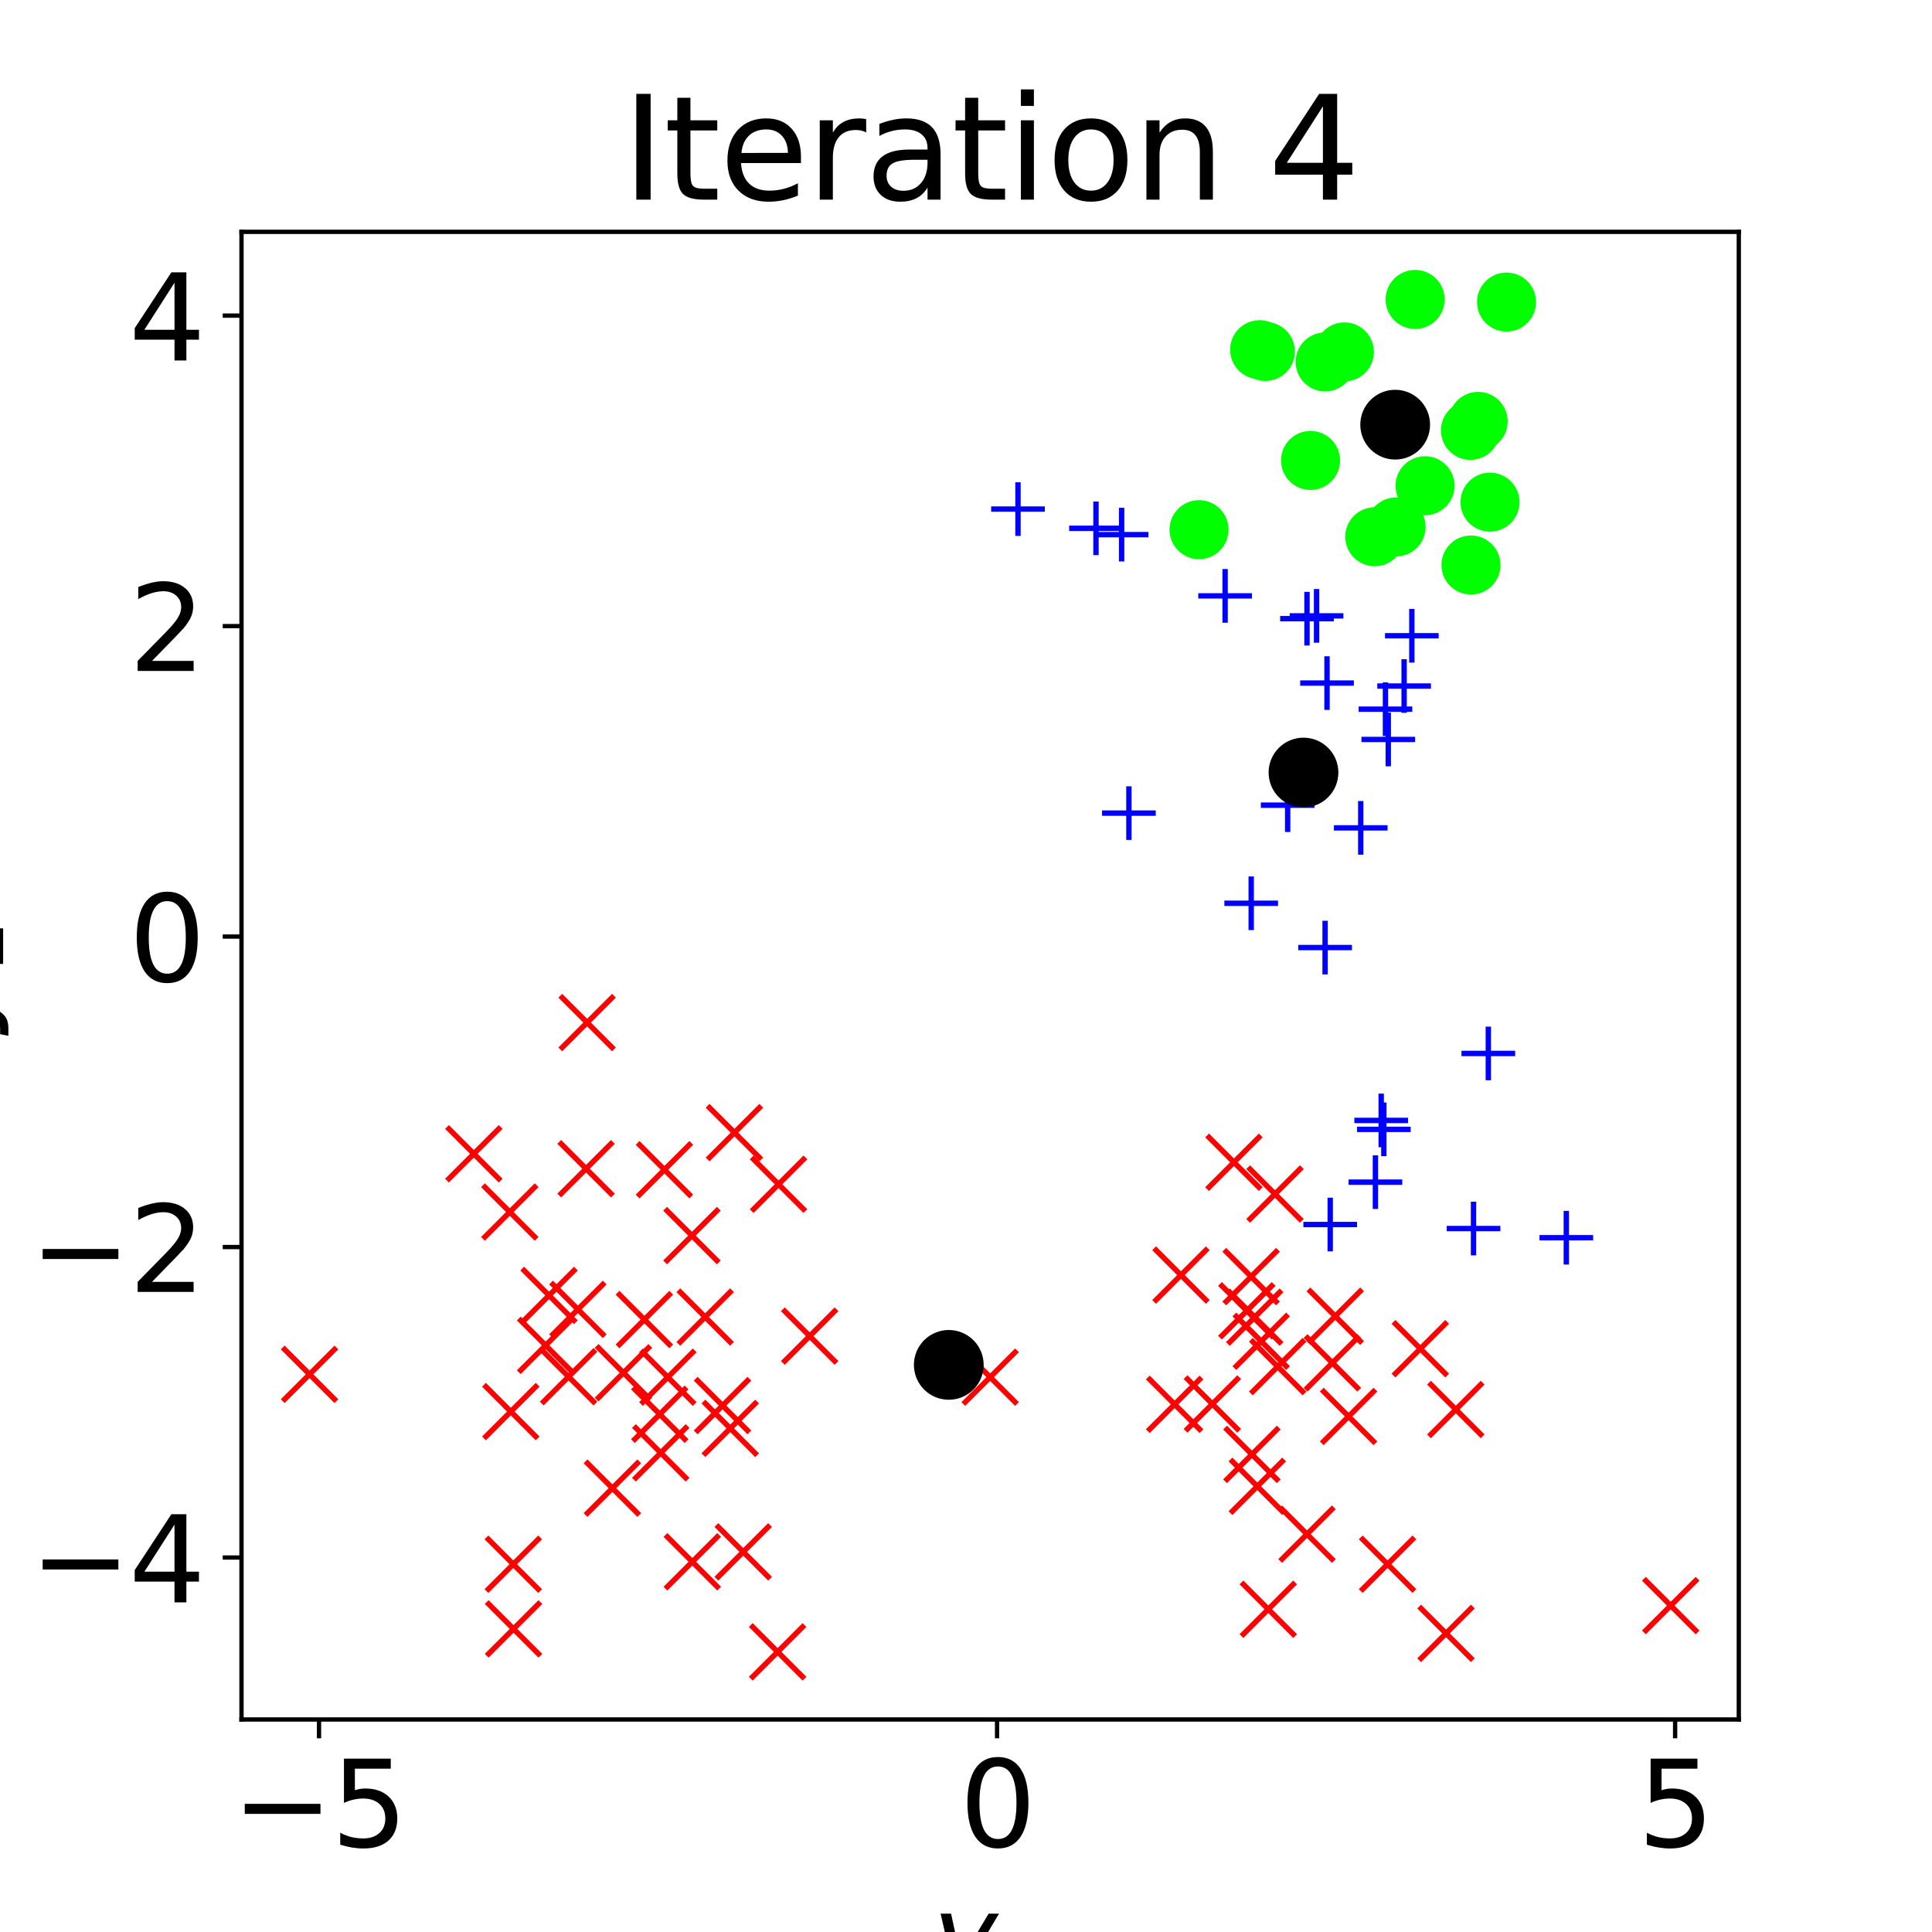 <?xml version="1.0" encoding="utf-8" standalone="no"?>
<!DOCTYPE svg PUBLIC "-//W3C//DTD SVG 1.1//EN"
  "http://www.w3.org/Graphics/SVG/1.1/DTD/svg11.dtd">
<svg xmlns:xlink="http://www.w3.org/1999/xlink" width="360pt" height="360pt" viewBox="0 0 360 360" xmlns="http://www.w3.org/2000/svg" version="1.1">
 <defs>
  <style type="text/css">*{stroke-linejoin: round; stroke-linecap: butt}</style>
 </defs>
 <g id="figure_1">
  <g id="patch_1">
   <path d="M 0 360 
L 360 360 
L 360 0 
L 0 0 
L 0 360 
z
" style="fill: none"/>
  </g>
  <g id="axes_1">
   <g id="patch_2">
    <path d="M 45 320.4 
L 324 320.4 
L 324 43.2 
L 45 43.2 
L 45 320.4 
z
" style="fill: none"/>
   </g>
   <g id="matplotlib.axis_1">
    <g id="xtick_1">
     <g id="line2d_1">
      <defs>
       <path id="m0caf028189" d="M 0 0 
L 0 3.5 
" style="stroke: #000000; stroke-width: 0.8"/>
      </defs>
      <g>
       <use xlink:href="#m0caf028189" x="59.441" y="320.4" style="stroke: #000000; stroke-width: 0.8"/>
      </g>
     </g>
     <g id="text_1">
      <!-- −5 -->
      <g transform="translate(43.225 344.117) scale(0.22 -0.22)">
       <defs>
        <path id="DejaVuSans-2212" d="M 678 2272 
L 4684 2272 
L 4684 1741 
L 678 1741 
L 678 2272 
z
" transform="scale(0.016)"/>
        <path id="DejaVuSans-35" d="M 691 4666 
L 3169 4666 
L 3169 4134 
L 1269 4134 
L 1269 2991 
Q 1406 3038 1543 3061 
Q 1681 3084 1819 3084 
Q 2600 3084 3056 2656 
Q 3513 2228 3513 1497 
Q 3513 744 3044 326 
Q 2575 -91 1722 -91 
Q 1428 -91 1123 -41 
Q 819 9 494 109 
L 494 744 
Q 775 591 1075 516 
Q 1375 441 1709 441 
Q 2250 441 2565 725 
Q 2881 1009 2881 1497 
Q 2881 1984 2565 2268 
Q 2250 2553 1709 2553 
Q 1456 2553 1204 2497 
Q 953 2441 691 2322 
L 691 4666 
z
" transform="scale(0.016)"/>
       </defs>
       <use xlink:href="#DejaVuSans-2212"/>
       <use xlink:href="#DejaVuSans-35" x="83.789"/>
      </g>
     </g>
    </g>
    <g id="xtick_2">
     <g id="line2d_2">
      <g>
       <use xlink:href="#m0caf028189" x="185.788" y="320.4" style="stroke: #000000; stroke-width: 0.8"/>
      </g>
     </g>
     <g id="text_2">
      <!-- 0 -->
      <g transform="translate(178.789 344.117) scale(0.22 -0.22)">
       <defs>
        <path id="DejaVuSans-30" d="M 2034 4250 
Q 1547 4250 1301 3770 
Q 1056 3291 1056 2328 
Q 1056 1369 1301 889 
Q 1547 409 2034 409 
Q 2525 409 2770 889 
Q 3016 1369 3016 2328 
Q 3016 3291 2770 3770 
Q 2525 4250 2034 4250 
z
M 2034 4750 
Q 2819 4750 3233 4129 
Q 3647 3509 3647 2328 
Q 3647 1150 3233 529 
Q 2819 -91 2034 -91 
Q 1250 -91 836 529 
Q 422 1150 422 2328 
Q 422 3509 836 4129 
Q 1250 4750 2034 4750 
z
" transform="scale(0.016)"/>
       </defs>
       <use xlink:href="#DejaVuSans-30"/>
      </g>
     </g>
    </g>
    <g id="xtick_3">
     <g id="line2d_3">
      <g>
       <use xlink:href="#m0caf028189" x="312.134" y="320.4" style="stroke: #000000; stroke-width: 0.8"/>
      </g>
     </g>
     <g id="text_3">
      <!-- 5 -->
      <g transform="translate(305.136 344.117) scale(0.22 -0.22)">
       <use xlink:href="#DejaVuSans-35"/>
      </g>
     </g>
    </g>
    <g id="text_4">
     <!-- $y_1$ -->
     <g transform="translate(173.8 367.848) scale(0.2 -0.2)">
      <defs>
       <path id="DejaVuSans-Oblique-79" d="M 1588 -325 
Q 1188 -997 936 -1164 
Q 684 -1331 294 -1331 
L -159 -1331 
L -63 -850 
L 269 -850 
Q 509 -850 678 -719 
Q 847 -588 1056 -206 
L 1234 128 
L 459 3500 
L 1069 3500 
L 1650 819 
L 3256 3500 
L 3859 3500 
L 1588 -325 
z
" transform="scale(0.016)"/>
       <path id="DejaVuSans-31" d="M 794 531 
L 1825 531 
L 1825 4091 
L 703 3866 
L 703 4441 
L 1819 4666 
L 2450 4666 
L 2450 531 
L 3481 531 
L 3481 0 
L 794 0 
L 794 531 
z
" transform="scale(0.016)"/>
      </defs>
      <use xlink:href="#DejaVuSans-Oblique-79" transform="translate(0 0.312)"/>
      <use xlink:href="#DejaVuSans-31" transform="translate(59.18 -16.094) scale(0.7)"/>
     </g>
    </g>
   </g>
   <g id="matplotlib.axis_2">
    <g id="ytick_1">
     <g id="line2d_4">
      <defs>
       <path id="m7a22a9405a" d="M 0 0 
L -3.5 0 
" style="stroke: #000000; stroke-width: 0.8"/>
      </defs>
      <g>
       <use xlink:href="#m7a22a9405a" x="45" y="290.222" style="stroke: #000000; stroke-width: 0.8"/>
      </g>
     </g>
     <g id="text_5">
      <!-- −4 -->
      <g transform="translate(5.567 298.58) scale(0.22 -0.22)">
       <defs>
        <path id="DejaVuSans-34" d="M 2419 4116 
L 825 1625 
L 2419 1625 
L 2419 4116 
z
M 2253 4666 
L 3047 4666 
L 3047 1625 
L 3713 1625 
L 3713 1100 
L 3047 1100 
L 3047 0 
L 2419 0 
L 2419 1100 
L 313 1100 
L 313 1709 
L 2253 4666 
z
" transform="scale(0.016)"/>
       </defs>
       <use xlink:href="#DejaVuSans-2212"/>
       <use xlink:href="#DejaVuSans-34" x="83.789"/>
      </g>
     </g>
    </g>
    <g id="ytick_2">
     <g id="line2d_5">
      <g>
       <use xlink:href="#m7a22a9405a" x="45" y="232.369" style="stroke: #000000; stroke-width: 0.8"/>
      </g>
     </g>
     <g id="text_6">
      <!-- −2 -->
      <g transform="translate(5.567 240.727) scale(0.22 -0.22)">
       <defs>
        <path id="DejaVuSans-32" d="M 1228 531 
L 3431 531 
L 3431 0 
L 469 0 
L 469 531 
Q 828 903 1448 1529 
Q 2069 2156 2228 2338 
Q 2531 2678 2651 2914 
Q 2772 3150 2772 3378 
Q 2772 3750 2511 3984 
Q 2250 4219 1831 4219 
Q 1534 4219 1204 4116 
Q 875 4013 500 3803 
L 500 4441 
Q 881 4594 1212 4672 
Q 1544 4750 1819 4750 
Q 2544 4750 2975 4387 
Q 3406 4025 3406 3419 
Q 3406 3131 3298 2873 
Q 3191 2616 2906 2266 
Q 2828 2175 2409 1742 
Q 1991 1309 1228 531 
z
" transform="scale(0.016)"/>
       </defs>
       <use xlink:href="#DejaVuSans-2212"/>
       <use xlink:href="#DejaVuSans-32" x="83.789"/>
      </g>
     </g>
    </g>
    <g id="ytick_3">
     <g id="line2d_6">
      <g>
       <use xlink:href="#m7a22a9405a" x="45" y="174.515" style="stroke: #000000; stroke-width: 0.8"/>
      </g>
     </g>
     <g id="text_7">
      <!-- 0 -->
      <g transform="translate(24.003 182.874) scale(0.22 -0.22)">
       <use xlink:href="#DejaVuSans-30"/>
      </g>
     </g>
    </g>
    <g id="ytick_4">
     <g id="line2d_7">
      <g>
       <use xlink:href="#m7a22a9405a" x="45" y="116.662" style="stroke: #000000; stroke-width: 0.8"/>
      </g>
     </g>
     <g id="text_8">
      <!-- 2 -->
      <g transform="translate(24.003 125.02) scale(0.22 -0.22)">
       <use xlink:href="#DejaVuSans-32"/>
      </g>
     </g>
    </g>
    <g id="ytick_5">
     <g id="line2d_8">
      <g>
       <use xlink:href="#m7a22a9405a" x="45" y="58.809" style="stroke: #000000; stroke-width: 0.8"/>
      </g>
     </g>
     <g id="text_9">
      <!-- 4 -->
      <g transform="translate(24.003 67.167) scale(0.22 -0.22)">
       <use xlink:href="#DejaVuSans-34"/>
      </g>
     </g>
    </g>
    <g id="text_10">
     <!-- $y_2$ -->
     <g transform="translate(-2.633 192.5) rotate(-90) scale(0.2 -0.2)">
      <use xlink:href="#DejaVuSans-Oblique-79" transform="translate(0 0.312)"/>
      <use xlink:href="#DejaVuSans-32" transform="translate(59.18 -16.094) scale(0.7)"/>
     </g>
    </g>
   </g>
   <g id="line2d_9">
    <defs>
     <path id="m08c015173b" d="M -5 5 
L 5 -5 
M -5 -5 
L 5 5 
" style="stroke: #ff0000"/>
    </defs>
    <g clip-path="url(#p3193ab9dbe)">
     <use xlink:href="#m08c015173b" x="123.812" y="217.96" style="fill: #ff0000; stroke: #ff0000"/>
     <use xlink:href="#m08c015173b" x="102.306" y="241.382" style="fill: #ff0000; stroke: #ff0000"/>
     <use xlink:href="#m08c015173b" x="144.901" y="307.8" style="fill: #ff0000; stroke: #ff0000"/>
     <use xlink:href="#m08c015173b" x="95.644" y="291.47" style="fill: #ff0000; stroke: #ff0000"/>
     <use xlink:href="#m08c015173b" x="131.397" y="245.411" style="fill: #ff0000; stroke: #ff0000"/>
     <use xlink:href="#m08c015173b" x="136.076" y="266.155" style="fill: #ff0000; stroke: #ff0000"/>
     <use xlink:href="#m08c015173b" x="122.932" y="263.53" style="fill: #ff0000; stroke: #ff0000"/>
     <use xlink:href="#m08c015173b" x="88.292" y="214.993" style="fill: #ff0000; stroke: #ff0000"/>
     <use xlink:href="#m08c015173b" x="114.112" y="277.297" style="fill: #ff0000; stroke: #ff0000"/>
     <use xlink:href="#m08c015173b" x="136.856" y="211.048" style="fill: #ff0000; stroke: #ff0000"/>
     <use xlink:href="#m08c015173b" x="150.872" y="248.964" style="fill: #ff0000; stroke: #ff0000"/>
     <use xlink:href="#m08c015173b" x="116.173" y="255.789" style="fill: #ff0000; stroke: #ff0000"/>
     <use xlink:href="#m08c015173b" x="94.995" y="225.846" style="fill: #ff0000; stroke: #ff0000"/>
     <use xlink:href="#m08c015173b" x="109.403" y="190.54" style="fill: #ff0000; stroke: #ff0000"/>
     <use xlink:href="#m08c015173b" x="134.636" y="261.907" style="fill: #ff0000; stroke: #ff0000"/>
     <use xlink:href="#m08c015173b" x="123.122" y="270.72" style="fill: #ff0000; stroke: #ff0000"/>
     <use xlink:href="#m08c015173b" x="107.68" y="243.982" style="fill: #ff0000; stroke: #ff0000"/>
     <use xlink:href="#m08c015173b" x="129.002" y="291.018" style="fill: #ff0000; stroke: #ff0000"/>
     <use xlink:href="#m08c015173b" x="101.668" y="250.689" style="fill: #ff0000; stroke: #ff0000"/>
     <use xlink:href="#m08c015173b" x="95.182" y="263.027" style="fill: #ff0000; stroke: #ff0000"/>
     <use xlink:href="#m08c015173b" x="57.682" y="256.084" style="fill: #ff0000; stroke: #ff0000"/>
     <use xlink:href="#m08c015173b" x="105.947" y="256.53" style="fill: #ff0000; stroke: #ff0000"/>
     <use xlink:href="#m08c015173b" x="120.073" y="245.883" style="fill: #ff0000; stroke: #ff0000"/>
     <use xlink:href="#m08c015173b" x="109.203" y="217.775" style="fill: #ff0000; stroke: #ff0000"/>
     <use xlink:href="#m08c015173b" x="184.504" y="256.614" style="fill: #ff0000; stroke: #ff0000"/>
     <use xlink:href="#m08c015173b" x="138.487" y="289.168" style="fill: #ff0000; stroke: #ff0000"/>
     <use xlink:href="#m08c015173b" x="145.071" y="220.672" style="fill: #ff0000; stroke: #ff0000"/>
     <use xlink:href="#m08c015173b" x="95.691" y="303.522" style="fill: #ff0000; stroke: #ff0000"/>
     <use xlink:href="#m08c015173b" x="128.937" y="230.235" style="fill: #ff0000; stroke: #ff0000"/>
     <use xlink:href="#m08c015173b" x="124.442" y="256.62" style="fill: #ff0000; stroke: #ff0000"/>
     <use xlink:href="#m08c015173b" x="218.877" y="261.674" style="fill: #ff0000; stroke: #ff0000"/>
     <use xlink:href="#m08c015173b" x="243.542" y="285.868" style="fill: #ff0000; stroke: #ff0000"/>
     <use xlink:href="#m08c015173b" x="248.802" y="245.255" style="fill: #ff0000; stroke: #ff0000"/>
     <use xlink:href="#m08c015173b" x="264.661" y="251.314" style="fill: #ff0000; stroke: #ff0000"/>
     <use xlink:href="#m08c015173b" x="220.057" y="237.594" style="fill: #ff0000; stroke: #ff0000"/>
     <use xlink:href="#m08c015173b" x="237.575" y="222.49" style="fill: #ff0000; stroke: #ff0000"/>
     <use xlink:href="#m08c015173b" x="258.554" y="291.471" style="fill: #ff0000; stroke: #ff0000"/>
     <use xlink:href="#m08c015173b" x="232.33" y="244.249" style="fill: #ff0000; stroke: #ff0000"/>
     <use xlink:href="#m08c015173b" x="238.079" y="254.648" style="fill: #ff0000; stroke: #ff0000"/>
     <use xlink:href="#m08c015173b" x="235.009" y="249.928" style="fill: #ff0000; stroke: #ff0000"/>
     <use xlink:href="#m08c015173b" x="234.279" y="276.954" style="fill: #ff0000; stroke: #ff0000"/>
     <use xlink:href="#m08c015173b" x="251.291" y="263.934" style="fill: #ff0000; stroke: #ff0000"/>
     <use xlink:href="#m08c015173b" x="229.924" y="216.572" style="fill: #ff0000; stroke: #ff0000"/>
     <use xlink:href="#m08c015173b" x="233.8" y="245.432" style="fill: #ff0000; stroke: #ff0000"/>
     <use xlink:href="#m08c015173b" x="233.276" y="271.009" style="fill: #ff0000; stroke: #ff0000"/>
     <use xlink:href="#m08c015173b" x="311.318" y="299.179" style="fill: #ff0000; stroke: #ff0000"/>
     <use xlink:href="#m08c015173b" x="233.131" y="237.88" style="fill: #ff0000; stroke: #ff0000"/>
     <use xlink:href="#m08c015173b" x="225.909" y="261.612" style="fill: #ff0000; stroke: #ff0000"/>
     <use xlink:href="#m08c015173b" x="236.327" y="299.861" style="fill: #ff0000; stroke: #ff0000"/>
     <use xlink:href="#m08c015173b" x="271.274" y="262.638" style="fill: #ff0000; stroke: #ff0000"/>
     <use xlink:href="#m08c015173b" x="248.276" y="253.954" style="fill: #ff0000; stroke: #ff0000"/>
     <use xlink:href="#m08c015173b" x="269.444" y="304.357" style="fill: #ff0000; stroke: #ff0000"/>
    </g>
   </g>
   <g id="line2d_10">
    <defs>
     <path id="m96e6127319" d="M 0 5 
C 1.326 5 2.598 4.473 3.536 3.536 
C 4.473 2.598 5 1.326 5 0 
C 5 -1.326 4.473 -2.598 3.536 -3.536 
C 2.598 -4.473 1.326 -5 0 -5 
C -1.326 -5 -2.598 -4.473 -3.536 -3.536 
C -4.473 -2.598 -5 -1.326 -5 0 
C -5 1.326 -4.473 2.598 -3.536 3.536 
C -2.598 4.473 -1.326 5 0 5 
z
" style="stroke: #00ff00"/>
    </defs>
    <g clip-path="url(#p3193ab9dbe)">
     <use xlink:href="#m96e6127319" x="277.638" y="93.57" style="fill: #00ff00; stroke: #00ff00"/>
     <use xlink:href="#m96e6127319" x="235.785" y="65.488" style="fill: #00ff00; stroke: #00ff00"/>
     <use xlink:href="#m96e6127319" x="280.725" y="56.287" style="fill: #00ff00; stroke: #00ff00"/>
     <use xlink:href="#m96e6127319" x="273.998" y="80.196" style="fill: #00ff00; stroke: #00ff00"/>
     <use xlink:href="#m96e6127319" x="263.691" y="55.8" style="fill: #00ff00; stroke: #00ff00"/>
     <use xlink:href="#m96e6127319" x="234.718" y="65.161" style="fill: #00ff00; stroke: #00ff00"/>
     <use xlink:href="#m96e6127319" x="275.44" y="78.517" style="fill: #00ff00; stroke: #00ff00"/>
     <use xlink:href="#m96e6127319" x="265.54" y="90.513" style="fill: #00ff00; stroke: #00ff00"/>
     <use xlink:href="#m96e6127319" x="256.17" y="100.01" style="fill: #00ff00; stroke: #00ff00"/>
     <use xlink:href="#m96e6127319" x="260.139" y="98.191" style="fill: #00ff00; stroke: #00ff00"/>
     <use xlink:href="#m96e6127319" x="244.204" y="85.796" style="fill: #00ff00; stroke: #00ff00"/>
     <use xlink:href="#m96e6127319" x="274.097" y="105.282" style="fill: #00ff00; stroke: #00ff00"/>
     <use xlink:href="#m96e6127319" x="250.512" y="65.572" style="fill: #00ff00; stroke: #00ff00"/>
     <use xlink:href="#m96e6127319" x="246.925" y="67.437" style="fill: #00ff00; stroke: #00ff00"/>
     <use xlink:href="#m96e6127319" x="223.424" y="98.696" style="fill: #00ff00; stroke: #00ff00"/>
    </g>
   </g>
   <g id="line2d_11">
    <defs>
     <path id="mc4bab3770d" d="M -5 0 
L 5 0 
M 0 5 
L 0 -5 
" style="stroke: #0000ff"/>
    </defs>
    <g clip-path="url(#p3193ab9dbe)">
     <use xlink:href="#mc4bab3770d" x="189.688" y="94.861" style="fill: #0000ff; stroke: #0000ff"/>
     <use xlink:href="#mc4bab3770d" x="228.283" y="111.031" style="fill: #0000ff; stroke: #0000ff"/>
     <use xlink:href="#mc4bab3770d" x="261.636" y="127.83" style="fill: #0000ff; stroke: #0000ff"/>
     <use xlink:href="#mc4bab3770d" x="204.221" y="98.443" style="fill: #0000ff; stroke: #0000ff"/>
     <use xlink:href="#mc4bab3770d" x="258.158" y="132.143" style="fill: #0000ff; stroke: #0000ff"/>
     <use xlink:href="#mc4bab3770d" x="210.356" y="151.513" style="fill: #0000ff; stroke: #0000ff"/>
     <use xlink:href="#mc4bab3770d" x="247.271" y="127.28" style="fill: #0000ff; stroke: #0000ff"/>
     <use xlink:href="#mc4bab3770d" x="245.322" y="114.757" style="fill: #0000ff; stroke: #0000ff"/>
     <use xlink:href="#mc4bab3770d" x="253.554" y="154.261" style="fill: #0000ff; stroke: #0000ff"/>
     <use xlink:href="#mc4bab3770d" x="243.54" y="115.281" style="fill: #0000ff; stroke: #0000ff"/>
     <use xlink:href="#mc4bab3770d" x="233.144" y="168.311" style="fill: #0000ff; stroke: #0000ff"/>
     <use xlink:href="#mc4bab3770d" x="258.686" y="137.788" style="fill: #0000ff; stroke: #0000ff"/>
     <use xlink:href="#mc4bab3770d" x="239.939" y="150.033" style="fill: #0000ff; stroke: #0000ff"/>
     <use xlink:href="#mc4bab3770d" x="208.998" y="99.619" style="fill: #0000ff; stroke: #0000ff"/>
     <use xlink:href="#mc4bab3770d" x="263.077" y="118.462" style="fill: #0000ff; stroke: #0000ff"/>
     <use xlink:href="#mc4bab3770d" x="274.57" y="228.919" style="fill: #0000ff; stroke: #0000ff"/>
     <use xlink:href="#mc4bab3770d" x="257.365" y="208.776" style="fill: #0000ff; stroke: #0000ff"/>
     <use xlink:href="#mc4bab3770d" x="256.289" y="220.276" style="fill: #0000ff; stroke: #0000ff"/>
     <use xlink:href="#mc4bab3770d" x="246.913" y="176.567" style="fill: #0000ff; stroke: #0000ff"/>
     <use xlink:href="#mc4bab3770d" x="277.327" y="196.296" style="fill: #0000ff; stroke: #0000ff"/>
     <use xlink:href="#mc4bab3770d" x="257.86" y="210.439" style="fill: #0000ff; stroke: #0000ff"/>
     <use xlink:href="#mc4bab3770d" x="247.867" y="228.176" style="fill: #0000ff; stroke: #0000ff"/>
     <use xlink:href="#mc4bab3770d" x="291.86" y="230.631" style="fill: #0000ff; stroke: #0000ff"/>
    </g>
   </g>
   <g id="line2d_12">
    <defs>
     <path id="mf2c09f1f2d" d="M 0 6 
C 1.591 6 3.117 5.368 4.243 4.243 
C 5.368 3.117 6 1.591 6 0 
C 6 -1.591 5.368 -3.117 4.243 -4.243 
C 3.117 -5.368 1.591 -6 0 -6 
C -1.591 -6 -3.117 -5.368 -4.243 -4.243 
C -5.368 -3.117 -6 -1.591 -6 0 
C -6 1.591 -5.368 3.117 -4.243 4.243 
C -3.117 5.368 -1.591 6 0 6 
z
" style="stroke: #000000"/>
    </defs>
    <g clip-path="url(#p3193ab9dbe)">
     <use xlink:href="#mf2c09f1f2d" x="176.792" y="254.325" style="stroke: #000000"/>
     <use xlink:href="#mf2c09f1f2d" x="259.97" y="79.13" style="stroke: #000000"/>
     <use xlink:href="#mf2c09f1f2d" x="242.887" y="143.953" style="stroke: #000000"/>
    </g>
   </g>
   <g id="patch_3">
    <path d="M 45 320.4 
L 45 43.2 
" style="fill: none; stroke: #000000; stroke-width: 0.8; stroke-linejoin: miter; stroke-linecap: square"/>
   </g>
   <g id="patch_4">
    <path d="M 324 320.4 
L 324 43.2 
" style="fill: none; stroke: #000000; stroke-width: 0.8; stroke-linejoin: miter; stroke-linecap: square"/>
   </g>
   <g id="patch_5">
    <path d="M 45 320.4 
L 324 320.4 
" style="fill: none; stroke: #000000; stroke-width: 0.8; stroke-linejoin: miter; stroke-linecap: square"/>
   </g>
   <g id="patch_6">
    <path d="M 45 43.2 
L 324 43.2 
" style="fill: none; stroke: #000000; stroke-width: 0.8; stroke-linejoin: miter; stroke-linecap: square"/>
   </g>
   <g id="text_11">
    <!-- Iteration 4 -->
    <g transform="translate(115.916 37.2) scale(0.264 -0.264)">
     <defs>
      <path id="DejaVuSans-49" d="M 628 4666 
L 1259 4666 
L 1259 0 
L 628 0 
L 628 4666 
z
" transform="scale(0.016)"/>
      <path id="DejaVuSans-74" d="M 1172 4494 
L 1172 3500 
L 2356 3500 
L 2356 3053 
L 1172 3053 
L 1172 1153 
Q 1172 725 1289 603 
Q 1406 481 1766 481 
L 2356 481 
L 2356 0 
L 1766 0 
Q 1100 0 847 248 
Q 594 497 594 1153 
L 594 3053 
L 172 3053 
L 172 3500 
L 594 3500 
L 594 4494 
L 1172 4494 
z
" transform="scale(0.016)"/>
      <path id="DejaVuSans-65" d="M 3597 1894 
L 3597 1613 
L 953 1613 
Q 991 1019 1311 708 
Q 1631 397 2203 397 
Q 2534 397 2845 478 
Q 3156 559 3463 722 
L 3463 178 
Q 3153 47 2828 -22 
Q 2503 -91 2169 -91 
Q 1331 -91 842 396 
Q 353 884 353 1716 
Q 353 2575 817 3079 
Q 1281 3584 2069 3584 
Q 2775 3584 3186 3129 
Q 3597 2675 3597 1894 
z
M 3022 2063 
Q 3016 2534 2758 2815 
Q 2500 3097 2075 3097 
Q 1594 3097 1305 2825 
Q 1016 2553 972 2059 
L 3022 2063 
z
" transform="scale(0.016)"/>
      <path id="DejaVuSans-72" d="M 2631 2963 
Q 2534 3019 2420 3045 
Q 2306 3072 2169 3072 
Q 1681 3072 1420 2755 
Q 1159 2438 1159 1844 
L 1159 0 
L 581 0 
L 581 3500 
L 1159 3500 
L 1159 2956 
Q 1341 3275 1631 3429 
Q 1922 3584 2338 3584 
Q 2397 3584 2469 3576 
Q 2541 3569 2628 3553 
L 2631 2963 
z
" transform="scale(0.016)"/>
      <path id="DejaVuSans-61" d="M 2194 1759 
Q 1497 1759 1228 1600 
Q 959 1441 959 1056 
Q 959 750 1161 570 
Q 1363 391 1709 391 
Q 2188 391 2477 730 
Q 2766 1069 2766 1631 
L 2766 1759 
L 2194 1759 
z
M 3341 1997 
L 3341 0 
L 2766 0 
L 2766 531 
Q 2569 213 2275 61 
Q 1981 -91 1556 -91 
Q 1019 -91 701 211 
Q 384 513 384 1019 
Q 384 1609 779 1909 
Q 1175 2209 1959 2209 
L 2766 2209 
L 2766 2266 
Q 2766 2663 2505 2880 
Q 2244 3097 1772 3097 
Q 1472 3097 1187 3025 
Q 903 2953 641 2809 
L 641 3341 
Q 956 3463 1253 3523 
Q 1550 3584 1831 3584 
Q 2591 3584 2966 3190 
Q 3341 2797 3341 1997 
z
" transform="scale(0.016)"/>
      <path id="DejaVuSans-69" d="M 603 3500 
L 1178 3500 
L 1178 0 
L 603 0 
L 603 3500 
z
M 603 4863 
L 1178 4863 
L 1178 4134 
L 603 4134 
L 603 4863 
z
" transform="scale(0.016)"/>
      <path id="DejaVuSans-6f" d="M 1959 3097 
Q 1497 3097 1228 2736 
Q 959 2375 959 1747 
Q 959 1119 1226 758 
Q 1494 397 1959 397 
Q 2419 397 2687 759 
Q 2956 1122 2956 1747 
Q 2956 2369 2687 2733 
Q 2419 3097 1959 3097 
z
M 1959 3584 
Q 2709 3584 3137 3096 
Q 3566 2609 3566 1747 
Q 3566 888 3137 398 
Q 2709 -91 1959 -91 
Q 1206 -91 779 398 
Q 353 888 353 1747 
Q 353 2609 779 3096 
Q 1206 3584 1959 3584 
z
" transform="scale(0.016)"/>
      <path id="DejaVuSans-6e" d="M 3513 2113 
L 3513 0 
L 2938 0 
L 2938 2094 
Q 2938 2591 2744 2837 
Q 2550 3084 2163 3084 
Q 1697 3084 1428 2787 
Q 1159 2491 1159 1978 
L 1159 0 
L 581 0 
L 581 3500 
L 1159 3500 
L 1159 2956 
Q 1366 3272 1645 3428 
Q 1925 3584 2291 3584 
Q 2894 3584 3203 3211 
Q 3513 2838 3513 2113 
z
" transform="scale(0.016)"/>
      <path id="DejaVuSans-20" transform="scale(0.016)"/>
     </defs>
     <use xlink:href="#DejaVuSans-49"/>
     <use xlink:href="#DejaVuSans-74" x="29.492"/>
     <use xlink:href="#DejaVuSans-65" x="68.701"/>
     <use xlink:href="#DejaVuSans-72" x="130.225"/>
     <use xlink:href="#DejaVuSans-61" x="171.338"/>
     <use xlink:href="#DejaVuSans-74" x="232.617"/>
     <use xlink:href="#DejaVuSans-69" x="271.826"/>
     <use xlink:href="#DejaVuSans-6f" x="299.609"/>
     <use xlink:href="#DejaVuSans-6e" x="360.791"/>
     <use xlink:href="#DejaVuSans-20" x="424.17"/>
     <use xlink:href="#DejaVuSans-34" x="455.957"/>
    </g>
   </g>
  </g>
 </g>
 <defs>
  <clipPath id="p3193ab9dbe">
   <rect x="45" y="43.2" width="279" height="277.2"/>
  </clipPath>
 </defs>
</svg>
